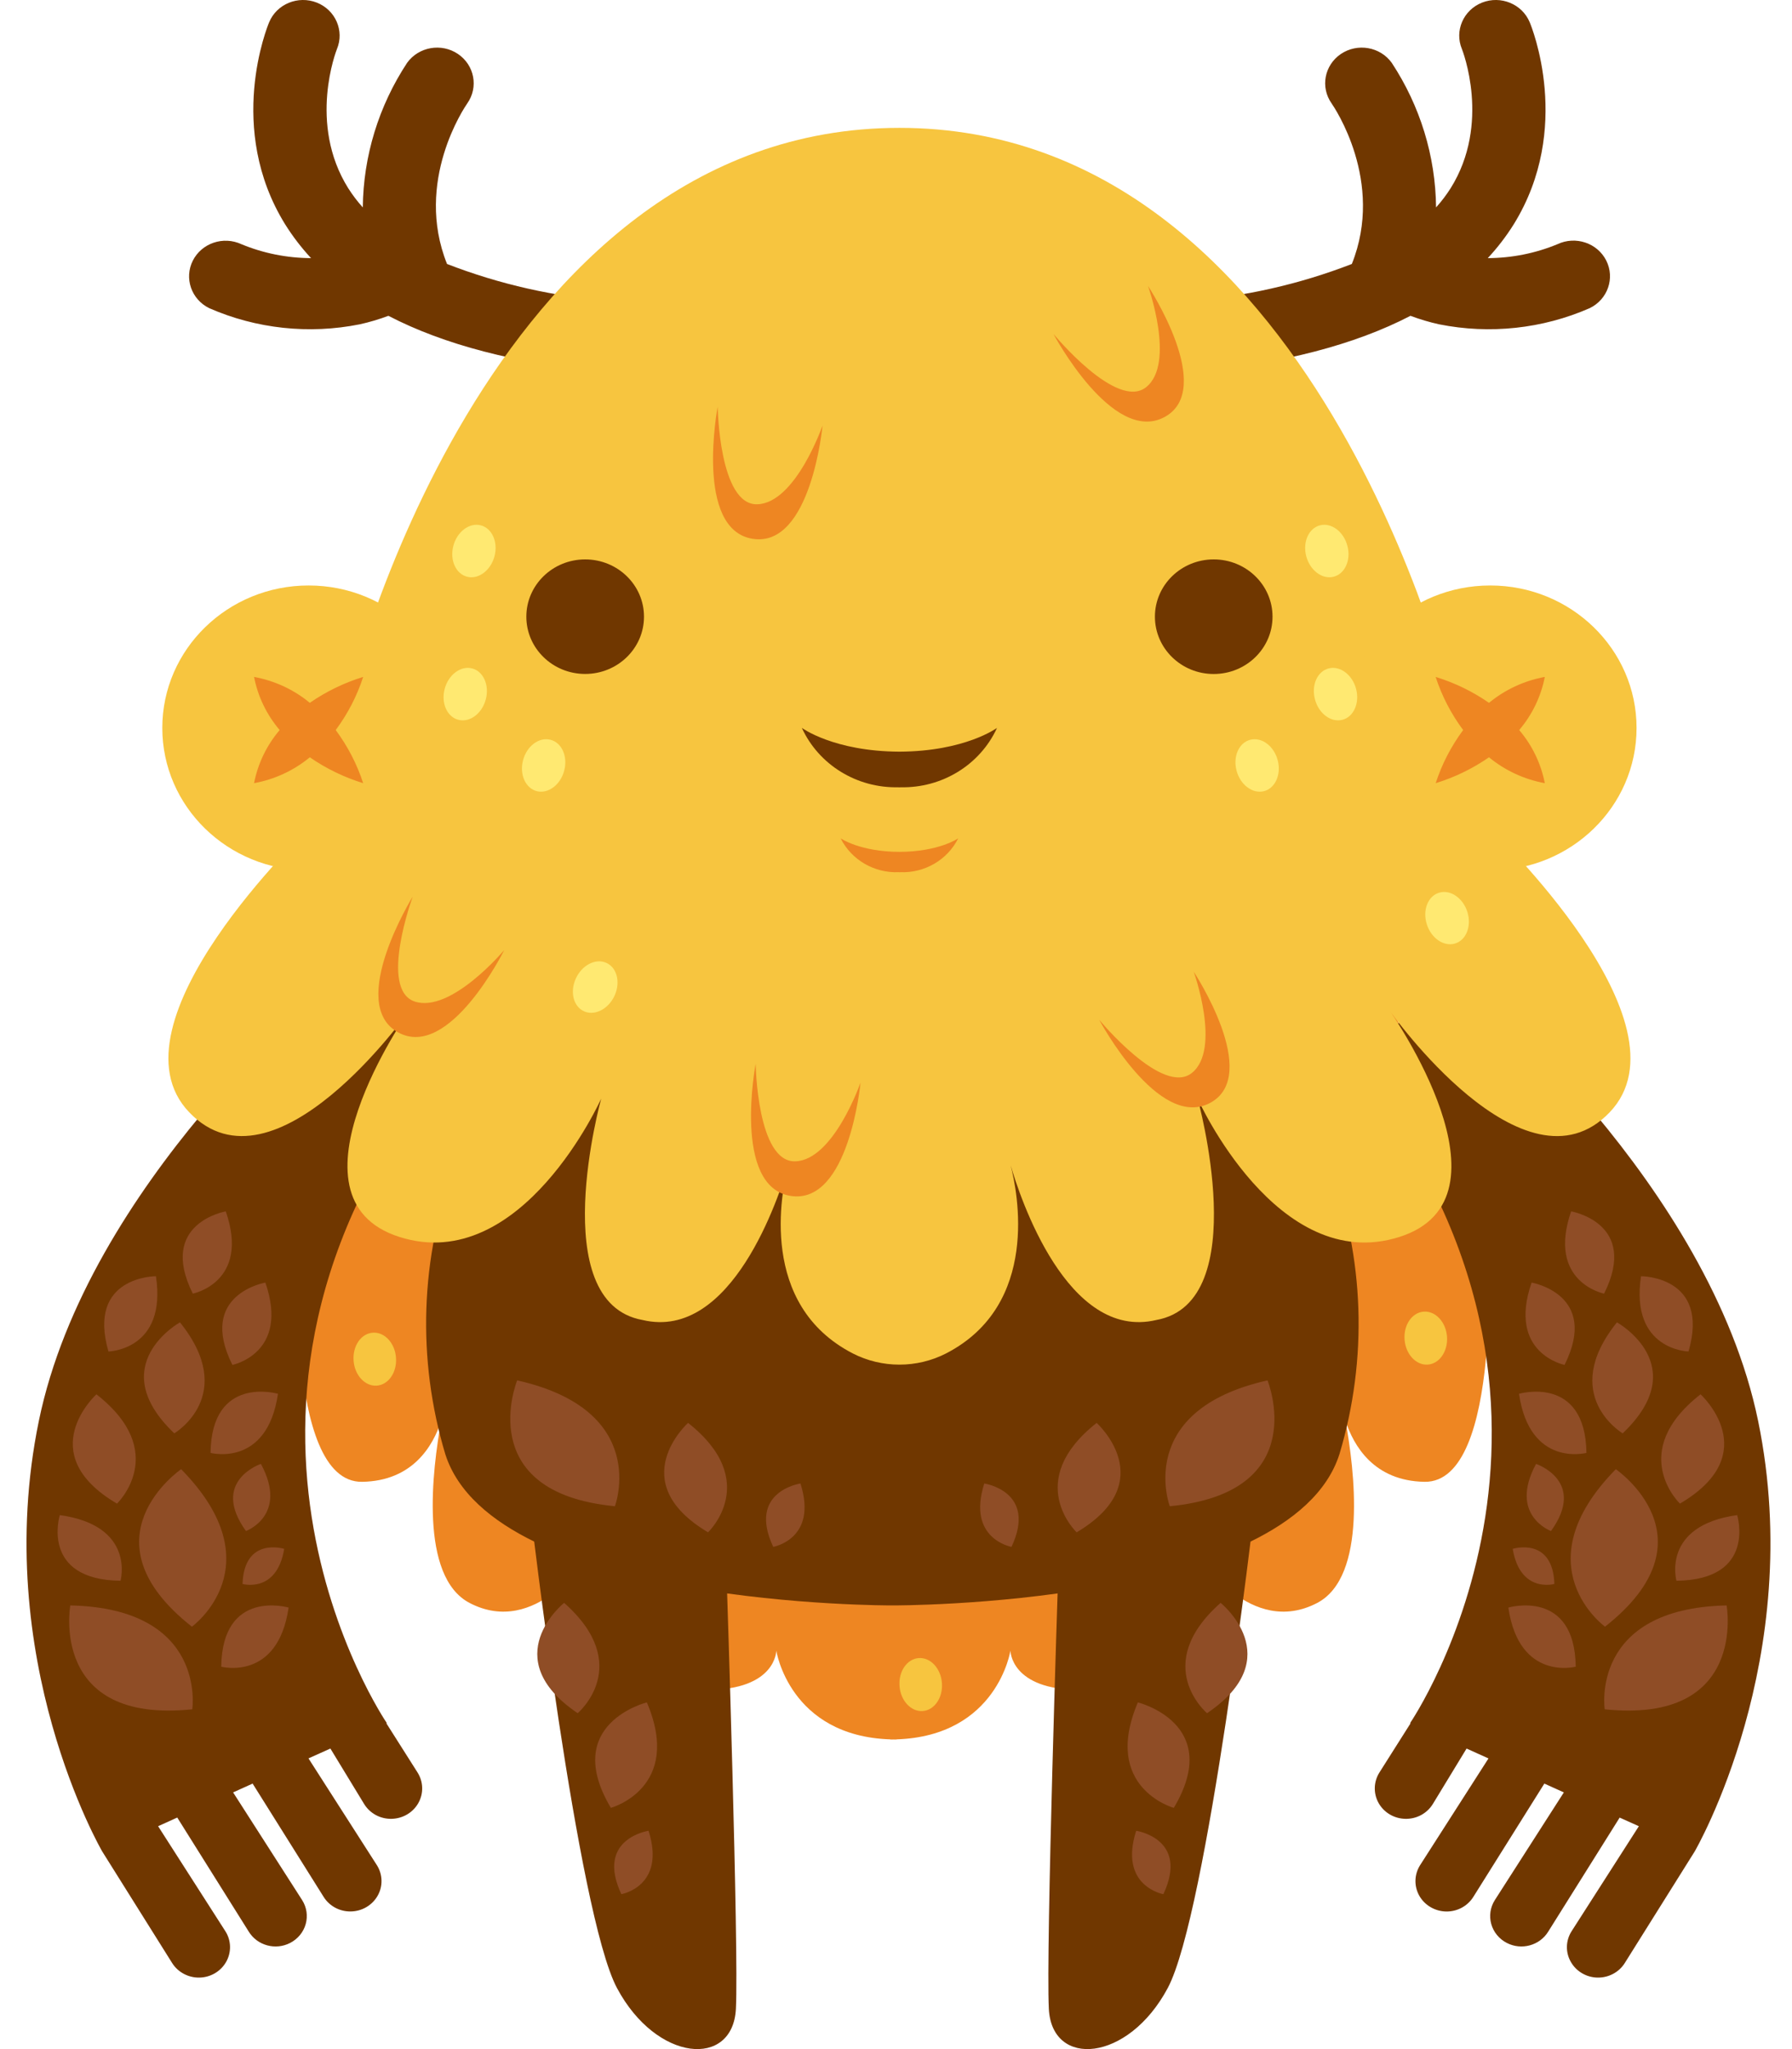 <?xml version="1.0" encoding="UTF-8"?>
<svg width="35px" height="40px" viewBox="0 0 35 40" version="1.1" xmlns="http://www.w3.org/2000/svg" xmlns:xlink="http://www.w3.org/1999/xlink">
    <title>F74A28CA-6C76-4EB0-BDA1-CFC8F69E024E</title>
    <g id="Web" stroke="none" stroke-width="1" fill="none" fill-rule="evenodd">
        <g id="Home-page" transform="translate(-811, -404)" fill-rule="nonzero">
            <g id="Group-28" transform="translate(100, 110)">
                <g id="Group-62" transform="translate(0, 189)">
                    <g id="Group-16" transform="translate(0, 38)">
                        <g id="Group-27-Copy" transform="translate(420, 0)">
                            <g id="Group-25" transform="translate(45.08, 52)">
                                <g id="Group-30" transform="translate(228.406, 0)">
                                    <g id="Cute-monsters-Copy" transform="translate(18.032, 15)">
                                        <path d="M11.424,5.877 C10.322,5.795 9.239,5.551 8.213,5.153 C7.567,3.541 8.561,2.087 8.608,2.019 C8.831,1.703 8.75,1.272 8.426,1.053 C8.102,0.835 7.659,0.913 7.433,1.227 C6.878,2.07 6.578,3.048 6.568,4.049 C6.462,3.932 6.367,3.806 6.283,3.674 C5.492,2.411 6.052,0.985 6.063,0.957 C6.211,0.602 6.035,0.196 5.67,0.051 C5.304,-0.093 4.887,0.078 4.739,0.434 C4.704,0.517 3.891,2.505 5.051,4.379 C5.198,4.614 5.368,4.835 5.557,5.039 C5.09,5.037 4.627,4.945 4.197,4.767 C3.843,4.603 3.421,4.746 3.248,5.088 C3.076,5.43 3.218,5.843 3.567,6.015 C4.489,6.419 5.518,6.529 6.508,6.331 C6.699,6.289 6.886,6.233 7.068,6.165 C8.154,6.729 9.56,7.095 11.284,7.262 C11.308,7.264 11.332,7.265 11.355,7.265 C11.736,7.266 12.051,6.974 12.069,6.603 C12.088,6.232 11.803,5.913 11.424,5.877 L11.424,5.877 Z M22.674,5.877 C23.776,5.795 24.858,5.551 25.885,5.153 C26.531,3.541 25.537,2.087 25.49,2.019 C25.267,1.703 25.348,1.272 25.672,1.053 C25.996,0.835 26.44,0.913 26.665,1.227 C27.22,2.07 27.52,3.048 27.53,4.049 C27.636,3.932 27.731,3.806 27.815,3.674 C28.606,2.411 28.046,0.985 28.035,0.957 C27.887,0.602 28.063,0.196 28.428,0.051 C28.794,-0.093 29.21,0.078 29.359,0.434 C29.394,0.517 30.207,2.505 29.047,4.379 C28.9,4.614 28.73,4.835 28.54,5.039 C29.008,5.037 29.471,4.945 29.901,4.767 C30.255,4.6 30.681,4.743 30.854,5.086 C31.027,5.429 30.883,5.844 30.532,6.015 C29.609,6.419 28.58,6.529 27.59,6.331 C27.399,6.289 27.212,6.233 27.03,6.165 C25.944,6.729 24.538,7.095 22.814,7.262 C22.79,7.264 22.767,7.265 22.743,7.265 C22.362,7.266 22.047,6.974 22.029,6.603 C22.01,6.232 22.294,5.913 22.674,5.877 L22.674,5.877 Z" id="Shape" fill="#703700"></path>
                                        <path d="M28.539,24.179 L26.44,19.106 L16.931,22.679 L7.421,19.106 L5.322,24.179 C5.322,24.179 5.013,28.951 6.556,28.926 C7.544,28.91 7.942,28.223 8.101,27.73 C7.923,28.694 7.668,30.779 8.656,31.292 C9.952,31.966 10.94,30.404 10.94,30.404 C10.94,30.404 11.928,32.988 13.286,32.988 C14.645,32.988 14.644,32.221 14.644,32.221 C14.644,32.221 14.898,33.888 16.871,33.954 L16.871,33.957 C16.891,33.957 16.91,33.956 16.931,33.956 C16.951,33.956 16.97,33.957 16.991,33.957 L16.991,33.954 C18.964,33.888 19.217,32.221 19.217,32.221 C19.217,32.221 19.217,32.988 20.575,32.988 C21.933,32.988 22.921,30.404 22.921,30.404 C22.921,30.404 23.909,31.966 25.206,31.292 C26.193,30.779 25.938,28.694 25.76,27.73 C25.919,28.223 26.317,28.91 27.305,28.926 C28.848,28.95 28.539,24.179 28.539,24.179 L28.539,24.179 Z" id="Path" fill="#EE8622"></path>
                                        <path d="M25.454,22.732 C25.454,22.732 24.214,20.243 16.911,20.243 C9.608,20.243 8.368,22.732 8.368,22.732 C7.688,24.549 7.622,26.53 8.179,28.386 C9.131,31.373 16.911,31.339 16.911,31.339 C16.911,31.339 24.691,31.373 25.643,28.386 C26.2,26.53 26.134,24.549 25.454,22.732 L25.454,22.732 Z" id="Path" fill="#703700"></path>
                                        <path d="M27.032,33.64 L27.023,33.636 C27.023,33.636 31.379,27.277 25.693,20.555 L28.184,19.241 C28.184,19.241 32.868,23.105 33.821,27.741 C34.773,32.377 32.582,36.141 32.582,36.141 L31.217,38.318 C31.105,38.499 30.901,38.608 30.683,38.604 C30.466,38.6 30.267,38.483 30.162,38.297 C30.056,38.112 30.061,37.885 30.174,37.704 L31.491,35.649 L31.116,35.481 L29.721,37.706 C29.555,37.978 29.198,38.076 28.911,37.927 C28.762,37.85 28.652,37.717 28.608,37.558 C28.564,37.4 28.589,37.231 28.678,37.091 L30.026,34.989 L29.645,34.817 L28.259,37.027 C28.146,37.209 27.943,37.318 27.725,37.314 C27.507,37.309 27.308,37.192 27.203,37.007 C27.098,36.821 27.103,36.595 27.216,36.413 L28.554,34.326 L28.126,34.133 L27.468,35.214 C27.356,35.398 27.152,35.509 26.933,35.505 C26.714,35.502 26.513,35.384 26.408,35.197 C26.303,35.01 26.309,34.782 26.424,34.6 L27.032,33.64 Z" id="Path" fill="#703700"></path>
                                        <path d="M30.824,33.367 C30.824,33.367 30.526,31.397 33.205,31.339 C33.205,31.339 33.622,33.657 30.824,33.367 L30.824,33.367 Z M32.225,30.858 C32.225,30.858 31.925,29.782 33.411,29.576 C33.411,29.576 33.8,30.838 32.225,30.858 Z M32.461,26.382 C32.461,26.382 31.316,26.358 31.533,24.913 C31.533,24.913 32.887,24.906 32.461,26.382 Z M32.293,29.352 C32.293,29.352 31.246,28.35 32.696,27.218 C32.696,27.218 33.965,28.37 32.293,29.352 Z M20.51,29.912 C20.51,29.912 19.458,28.915 20.901,27.776 C20.901,27.776 22.176,28.921 20.511,29.912 L20.51,29.912 Z" id="Shape" fill="#8F4D26"></path>
                                        <path d="M31.175,27.98 C31.175,27.98 29.919,27.238 31.063,25.813 C31.063,25.813 32.57,26.65 31.175,27.98 L31.175,27.98 Z M30.258,32.535 C30.258,32.535 29.153,32.827 28.942,31.381 C28.942,31.381 30.238,31.001 30.258,32.535 Z M30.467,28.362 C30.467,28.362 29.361,28.654 29.15,27.208 C29.15,27.208 30.446,26.829 30.467,28.362 Z M30.04,26.644 C30.04,26.644 28.917,26.421 29.396,25.037 C29.396,25.037 30.729,25.265 30.04,26.644 Z M29.775,29.887 C29.775,29.887 28.941,29.582 29.483,28.576 C29.483,28.576 30.479,28.91 29.775,29.887 Z M19.238,30.196 C19.238,30.196 18.361,30.044 18.706,28.959 C18.706,28.959 19.747,29.111 19.238,30.196 Z M29.841,30.92 C29.841,30.92 29.174,31.111 29.027,30.235 C29.027,30.235 29.81,29.989 29.841,30.92 L29.841,30.92 Z M30.812,25.253 C30.812,25.253 29.69,25.031 30.168,23.647 C30.168,23.647 31.502,23.874 30.812,25.253 Z M30.83,31.754 C30.83,31.754 29.189,30.565 31.041,28.68 C31.041,28.68 33.02,30.033 30.83,31.754 Z M22.329,29.403 C22.329,29.403 21.627,27.532 24.238,26.946 C24.238,26.946 25.13,29.133 22.329,29.403 Z M13.311,29.912 C13.311,29.912 14.364,28.915 12.921,27.776 C12.921,27.776 11.645,28.921 13.311,29.912 Z M14.584,30.196 C14.584,30.196 15.461,30.044 15.116,28.959 C15.116,28.959 14.075,29.111 14.584,30.196 Z M11.492,29.403 C11.492,29.403 12.195,27.532 9.583,26.946 C9.583,26.946 8.692,29.133 11.492,29.403 Z" id="Shape" fill="#8F4D26"></path>
                                        <path d="M7.028,33.64 L7.037,33.636 C7.037,33.636 2.682,27.277 8.367,20.555 L5.877,19.241 C5.877,19.241 1.193,23.105 0.24,27.741 C-0.713,32.377 1.478,36.141 1.478,36.141 L2.843,38.318 C2.956,38.499 3.16,38.608 3.377,38.604 C3.595,38.6 3.794,38.483 3.899,38.297 C4.004,38.112 4,37.885 3.887,37.704 L2.57,35.649 L2.944,35.48 L4.34,37.706 C4.506,37.978 4.863,38.076 5.15,37.927 C5.299,37.85 5.409,37.717 5.453,37.558 C5.497,37.4 5.472,37.231 5.383,37.091 L4.035,34.989 L4.416,34.817 L5.802,37.027 C5.914,37.208 6.118,37.318 6.336,37.313 C6.554,37.309 6.752,37.192 6.858,37.006 C6.963,36.821 6.958,36.594 6.845,36.413 L5.507,34.325 L5.935,34.133 L6.593,35.214 C6.705,35.398 6.909,35.509 7.128,35.505 C7.347,35.501 7.548,35.384 7.653,35.196 C7.758,35.009 7.752,34.782 7.637,34.6 L7.028,33.64 Z" id="Path" fill="#703700"></path>
                                        <path d="M28.588,16.177 L27.846,13.716 C27.846,13.716 25.199,2.496 17.049,2.496 C8.899,2.496 6.251,13.716 6.251,13.716 L5.51,16.177 C5.51,16.177 1.51,19.975 3.178,21.713 C4.845,23.452 7.464,19.743 7.464,19.743 C7.464,19.743 4.897,23.392 7.286,24.147 C9.675,24.903 11.224,21.446 11.224,21.446 C11.224,21.446 10.119,25.422 12.03,25.767 C13.776,26.185 14.701,23.352 14.877,22.747 C14.741,23.268 14.295,25.468 16.136,26.419 C16.707,26.712 17.391,26.712 17.962,26.419 C19.802,25.468 19.356,23.268 19.221,22.747 C19.397,23.352 20.322,26.184 22.068,25.767 C23.979,25.422 22.874,21.447 22.874,21.447 C22.874,21.447 24.423,24.903 26.812,24.147 C29.201,23.392 26.634,19.743 26.634,19.743 C26.634,19.743 29.253,23.452 30.92,21.714 C32.587,19.975 28.588,16.177 28.588,16.177 L28.588,16.177 Z" id="Path" fill="#F7C53F"></path>
                                        <ellipse id="Oval" fill="#703700" cx="10.911" cy="12.038" rx="1.149" ry="1.118"></ellipse>
                                        <path d="M24.336,12.038 C24.336,11.421 23.822,10.92 23.187,10.92 C22.553,10.92 22.039,11.421 22.039,12.038 C22.039,12.656 22.553,13.157 23.187,13.157 C23.822,13.157 24.336,12.656 24.336,12.038 Z M17.049,14.673 C15.766,14.668 15.143,14.209 15.143,14.209 C15.474,14.931 16.219,15.388 17.03,15.368 L17.03,15.369 L17.067,15.369 L17.067,15.368 C17.879,15.388 18.624,14.931 18.955,14.209 C18.955,14.209 18.332,14.668 17.049,14.673 L17.049,14.673 Z" id="Shape" fill="#703700"></path>
                                        <path d="M17.049,16.629 C16.277,16.627 15.901,16.365 15.901,16.365 C16.111,16.786 16.557,17.046 17.038,17.026 L17.038,17.027 L17.06,17.027 L17.06,17.026 C17.541,17.046 17.987,16.786 18.197,16.365 C18.197,16.365 17.821,16.627 17.049,16.629 L17.049,16.629 Z" id="Path" fill="#EE8622"></path>
                                        <ellipse id="Oval" fill="#F7C53F" cx="5.51" cy="14.21" rx="2.858" ry="2.781"></ellipse>
                                        <path d="M6.575,13.214 C6.203,13.329 5.851,13.499 5.533,13.72 C5.222,13.462 4.846,13.288 4.444,13.214 C4.518,13.595 4.69,13.952 4.944,14.251 C4.69,14.55 4.518,14.907 4.444,15.288 C4.846,15.215 5.222,15.04 5.533,14.783 C5.851,15.003 6.203,15.174 6.575,15.288 C6.455,14.917 6.273,14.567 6.039,14.251 C6.273,13.936 6.455,13.585 6.575,13.214 L6.575,13.214 Z" id="Path" fill="#EE8622"></path>
                                        <ellipse id="Oval" fill="#F7C53F" cx="28.588" cy="14.21" rx="2.858" ry="2.781"></ellipse>
                                        <path d="M27.522,13.214 C27.895,13.329 28.246,13.499 28.564,13.72 C28.876,13.462 29.252,13.288 29.654,13.214 C29.58,13.595 29.408,13.952 29.154,14.251 C29.408,14.55 29.58,14.907 29.654,15.288 C29.252,15.215 28.876,15.04 28.564,14.783 C28.246,15.003 27.895,15.174 27.523,15.288 C27.643,14.917 27.825,14.567 28.059,14.251 C27.824,13.936 27.643,13.585 27.522,13.214 L27.522,13.214 Z M7.543,17.503 C7.543,17.503 6.25,19.592 7.254,20.151 C8.258,20.71 9.33,18.546 9.33,18.546 C9.33,18.546 8.291,19.784 7.583,19.551 C6.875,19.317 7.543,17.503 7.543,17.503 L7.543,17.503 Z M14.241,20.766 C14.241,20.766 13.783,23.164 14.924,23.345 C16.065,23.525 16.289,21.133 16.289,21.133 C16.289,21.133 15.763,22.647 15.016,22.67 C14.268,22.694 14.241,20.767 14.241,20.767 L14.241,20.766 Z M13.499,7.94 C13.499,7.94 13.041,10.338 14.183,10.518 C15.324,10.698 15.547,8.307 15.547,8.307 C15.547,8.307 15.022,9.82 14.274,9.844 C13.527,9.867 13.499,7.94 13.499,7.94 L13.499,7.94 Z M20.95,19.905 C20.95,19.905 22.102,22.07 23.116,21.53 C24.131,20.99 22.797,18.969 22.797,18.969 C22.797,18.969 23.338,20.478 22.763,20.943 C22.188,21.408 20.95,19.905 20.95,19.905 L20.95,19.905 Z M20.057,6.518 C20.057,6.518 21.209,8.684 22.223,8.143 C23.238,7.603 21.904,5.582 21.904,5.582 C21.904,5.582 22.445,7.091 21.87,7.556 C21.295,8.022 20.057,6.518 20.057,6.518 L20.057,6.518 Z" id="Shape" fill="#EE8622"></path>
                                        <path d="M3.237,33.367 C3.237,33.367 3.535,31.397 0.855,31.339 C0.855,31.339 0.439,33.657 3.237,33.367 L3.237,33.367 Z M1.836,30.858 C1.836,30.858 2.136,29.782 0.65,29.576 C0.65,29.576 0.26,30.838 1.836,30.858 Z M1.6,26.382 C1.6,26.382 2.745,26.358 2.528,24.913 C2.528,24.913 1.174,24.906 1.6,26.382 Z M1.767,29.352 C1.767,29.352 2.815,28.35 1.365,27.218 C1.365,27.218 0.096,28.37 1.767,29.352 Z" id="Shape" fill="#8F4D26"></path>
                                        <path d="M2.886,27.98 C2.886,27.98 4.142,27.238 2.997,25.813 C2.997,25.813 1.491,26.65 2.886,27.98 L2.886,27.98 Z M3.803,32.535 C3.803,32.535 4.908,32.827 5.119,31.381 C5.119,31.381 3.823,31.001 3.803,32.535 Z M3.594,28.362 C3.594,28.362 4.7,28.654 4.911,27.208 C4.911,27.208 3.614,26.829 3.594,28.362 Z M4.021,26.644 C4.021,26.644 5.143,26.421 4.665,25.037 C4.665,25.037 3.331,25.265 4.021,26.644 Z M4.286,29.887 C4.286,29.887 5.12,29.582 4.578,28.576 C4.578,28.576 3.582,28.91 4.286,29.887 Z M4.219,30.92 C4.219,30.92 4.887,31.111 5.033,30.235 C5.033,30.235 4.251,29.989 4.219,30.92 Z M3.248,25.253 C3.248,25.253 4.371,25.031 3.892,23.647 C3.892,23.647 2.559,23.874 3.248,25.253 Z M3.23,31.754 C3.23,31.754 4.872,30.565 3.02,28.68 C3.02,28.68 1.041,30.033 3.23,31.754 Z" id="Shape" fill="#8F4D26"></path>
                                        <path d="M20.146,30.858 C20.146,30.858 19.908,38.056 19.967,39.215 C20.027,40.374 21.515,40.258 22.289,38.809 C23.063,37.361 23.979,29.498 23.979,29.498 L20.146,30.858 Z M13.676,30.858 L9.843,29.498 C9.843,29.498 10.759,37.361 11.533,38.809 C12.307,40.258 13.795,40.374 13.855,39.215 C13.914,38.056 13.676,30.858 13.676,30.858 L13.676,30.858 Z" id="Shape" fill="#703700"></path>
                                        <path d="M11.618,36.976 C11.618,36.976 12.495,36.823 12.149,35.738 C12.149,35.738 11.108,35.891 11.618,36.976 Z M11.413,35.291 C11.413,35.291 12.827,34.903 12.116,33.232 C12.116,33.232 10.434,33.647 11.413,35.291 Z M10.765,33.443 C10.765,33.443 11.875,32.506 10.5,31.289 C10.5,31.289 9.16,32.361 10.765,33.443 Z M22.204,36.976 C22.204,36.976 21.327,36.823 21.673,35.738 C21.673,35.738 22.713,35.891 22.204,36.976 Z M22.408,35.291 C22.408,35.291 20.994,34.903 21.706,33.232 C21.706,33.232 23.388,33.647 22.408,35.291 Z M23.057,33.443 C23.057,33.443 21.947,32.506 23.322,31.289 C23.322,31.289 24.662,32.361 23.057,33.443 Z" id="Shape" fill="#8F4D26"></path>
                                        <path d="M27.348,18.038 C27.263,17.764 27.373,17.489 27.593,17.425 C27.813,17.361 28.059,17.532 28.143,17.806 C28.227,18.08 28.118,18.355 27.898,18.419 C27.678,18.483 27.432,18.312 27.348,18.038 Z M23.633,15.041 C23.56,14.764 23.682,14.494 23.905,14.44 C24.127,14.385 24.366,14.565 24.438,14.843 C24.51,15.12 24.388,15.39 24.166,15.445 C23.944,15.499 23.705,15.319 23.633,15.042 L23.633,15.041 Z M25.164,13.649 C25.091,13.372 25.213,13.102 25.436,13.047 C25.658,12.993 25.897,13.173 25.969,13.451 C26.041,13.728 25.919,13.998 25.697,14.052 C25.475,14.107 25.236,13.927 25.164,13.649 L25.164,13.649 Z M24.994,10.856 C24.922,10.578 25.044,10.309 25.266,10.254 C25.488,10.199 25.727,10.38 25.799,10.657 C25.872,10.935 25.75,11.204 25.527,11.259 C25.305,11.314 25.066,11.133 24.994,10.856 L24.994,10.856 Z M10.502,15.041 C10.575,14.764 10.453,14.494 10.23,14.44 C10.008,14.385 9.769,14.565 9.697,14.843 C9.625,15.12 9.747,15.39 9.969,15.445 C10.191,15.499 10.43,15.319 10.502,15.042 L10.502,15.041 Z M8.971,13.649 C9.043,13.372 8.922,13.102 8.699,13.047 C8.477,12.993 8.238,13.173 8.166,13.451 C8.094,13.728 8.216,13.998 8.438,14.052 C8.661,14.107 8.899,13.927 8.971,13.649 Z M9.141,10.856 C9.213,10.578 9.091,10.309 8.869,10.254 C8.647,10.199 8.408,10.38 8.336,10.657 C8.264,10.935 8.385,11.204 8.608,11.259 C8.83,11.314 9.069,11.133 9.141,10.856 Z" id="Shape" fill="#FFE971"></path>
                                        <path d="M6.388,26.562 C6.366,26.276 6.534,26.031 6.763,26.015 C6.992,25.998 7.195,26.216 7.216,26.502 C7.238,26.788 7.07,27.032 6.841,27.049 C6.612,27.065 6.409,26.847 6.388,26.562 L6.388,26.562 Z M17.051,32.913 C17.029,32.628 17.197,32.383 17.426,32.367 C17.655,32.35 17.858,32.568 17.879,32.854 C17.901,33.139 17.733,33.384 17.504,33.401 C17.275,33.417 17.072,33.199 17.051,32.914 L17.051,32.913 Z M26.915,26.151 C26.893,25.865 27.061,25.62 27.29,25.604 C27.519,25.588 27.722,25.806 27.744,26.091 C27.765,26.377 27.597,26.622 27.368,26.638 C27.14,26.654 26.937,26.436 26.915,26.151 Z" id="Shape" fill="#F7C53F"></path>
                                        <path d="M10.725,19.11 C10.841,18.846 11.105,18.704 11.316,18.792 C11.528,18.88 11.605,19.164 11.489,19.428 C11.373,19.691 11.108,19.833 10.897,19.745 C10.686,19.657 10.609,19.373 10.725,19.11 L10.725,19.11 Z" id="Path" fill="#FFE971"></path>
                                    </g>
                                </g>
                            </g>
                        </g>
                    </g>
                </g>
            </g>
        </g>
    </g>
</svg>